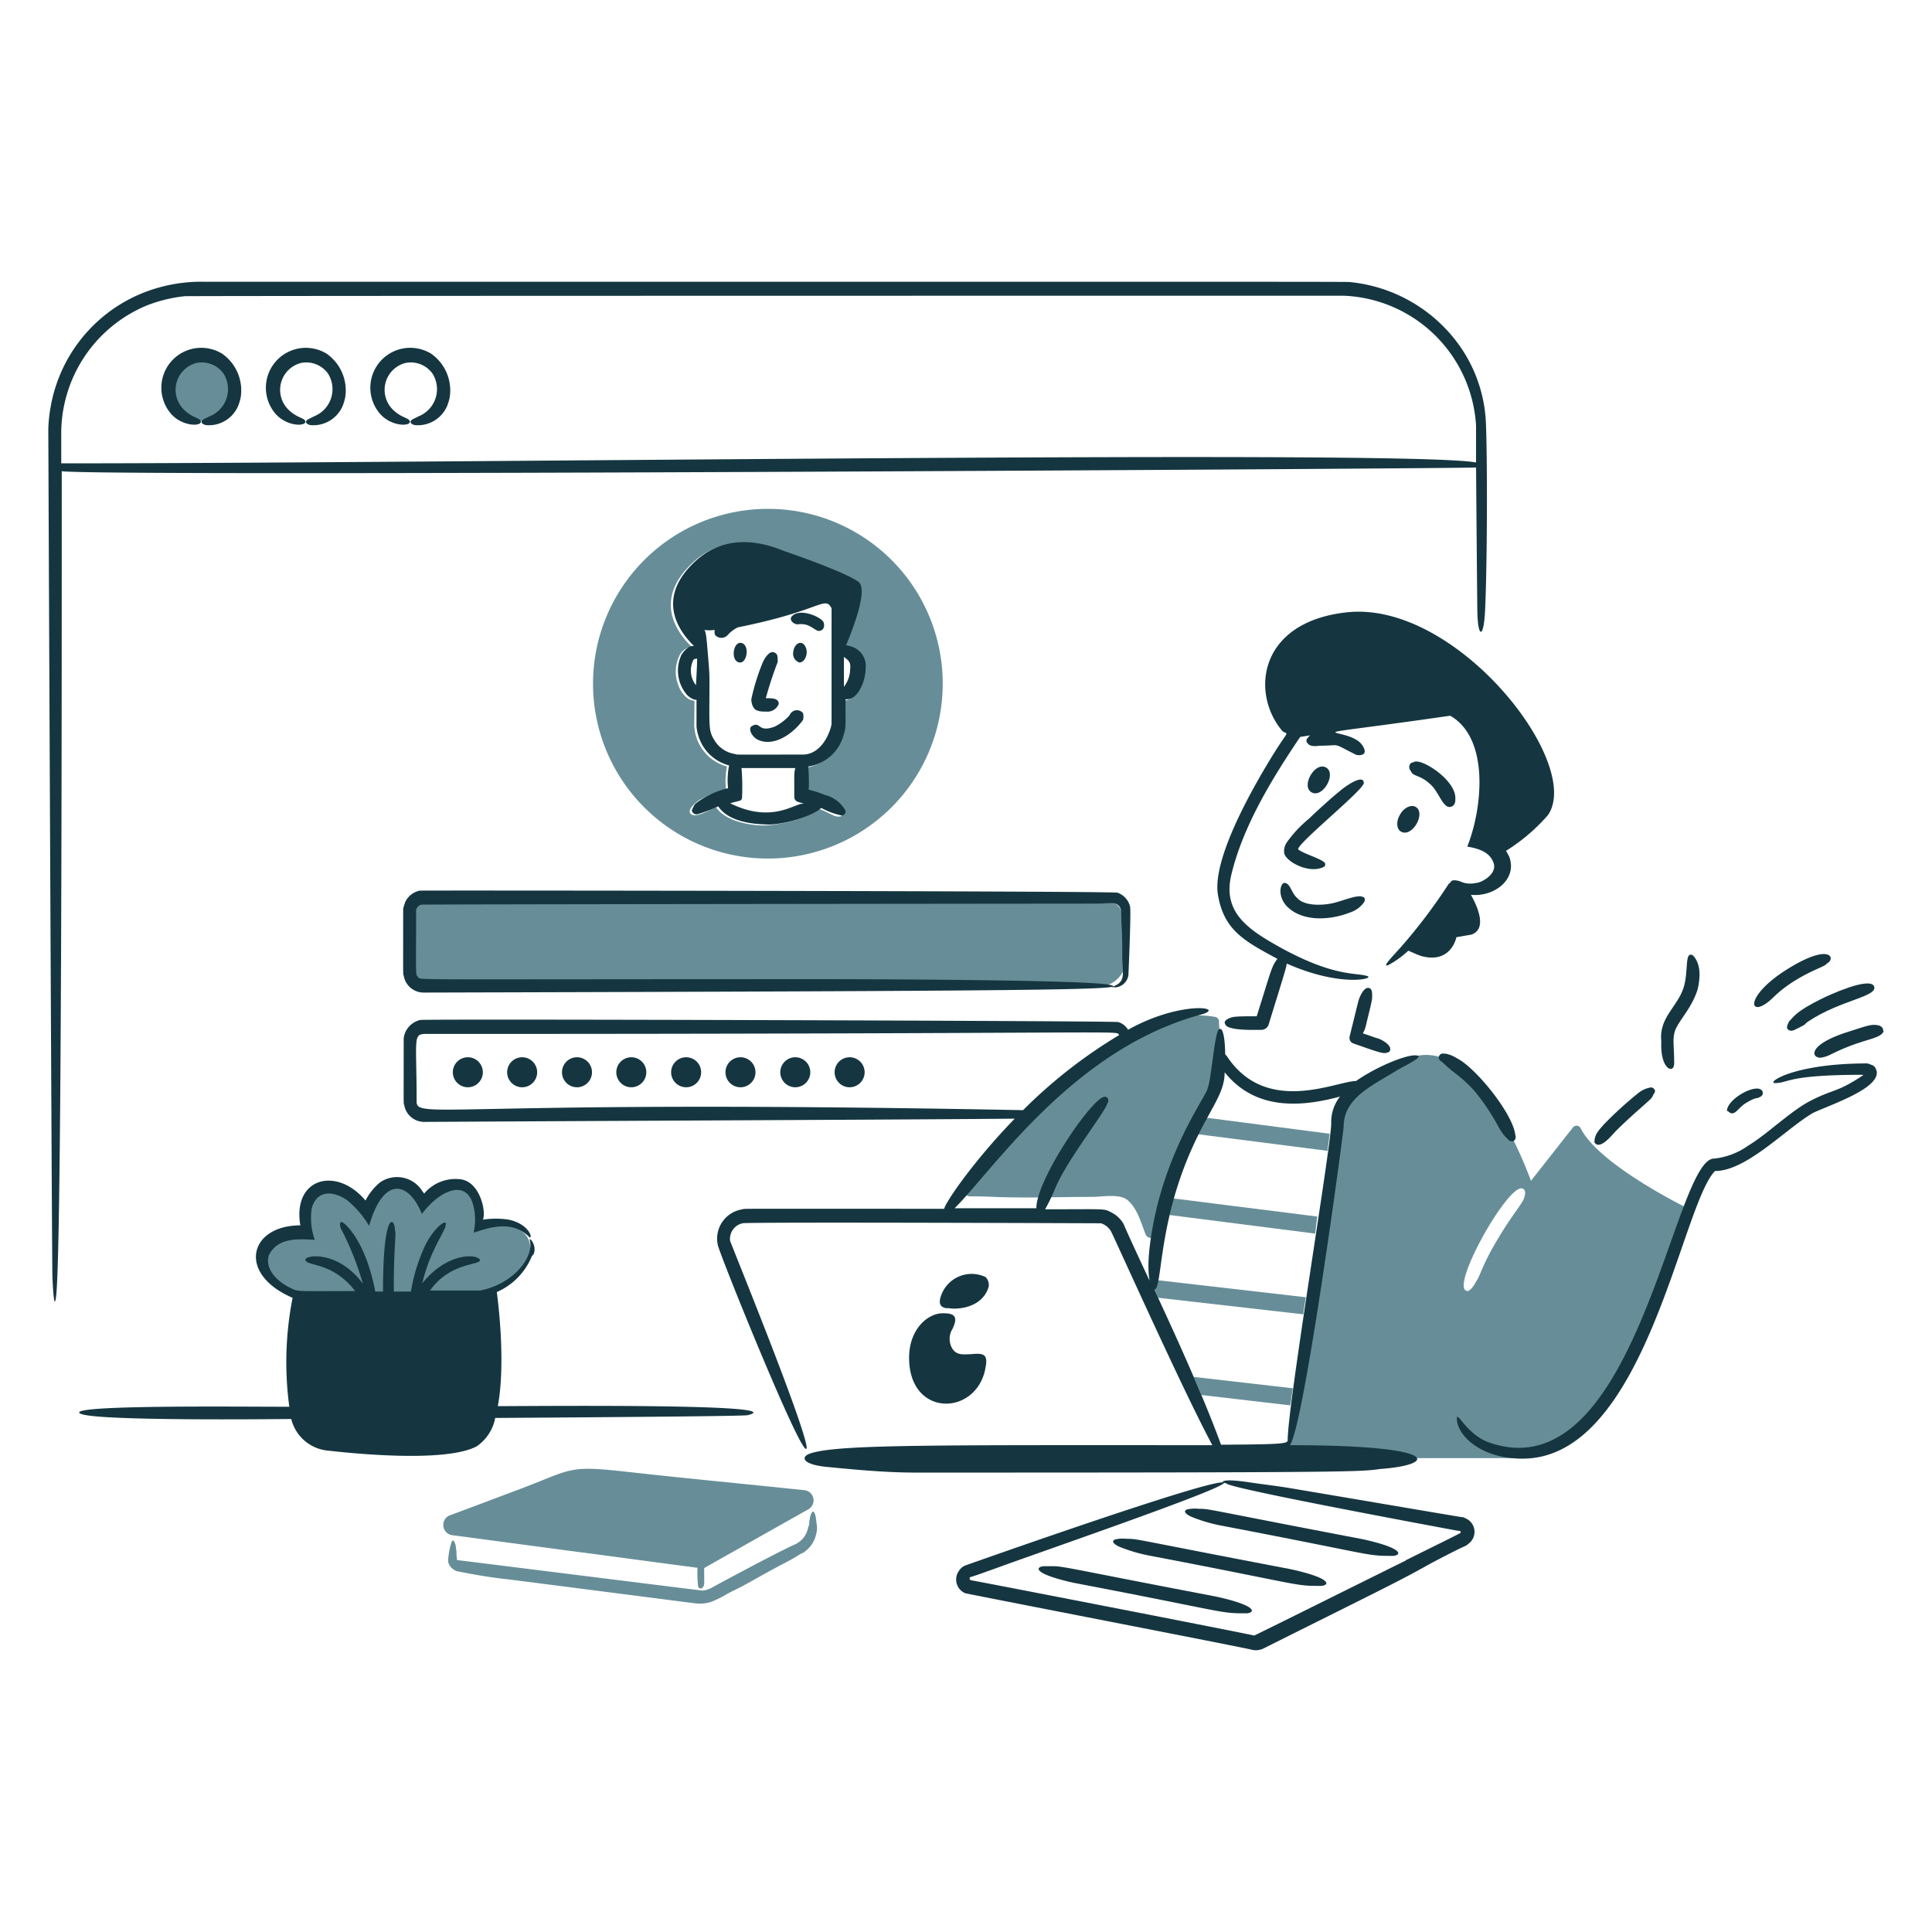 <svg viewBox="0 0 400 400" xmlns="http://www.w3.org/2000/svg" id="Enter-Password-2--Streamline-Brooklyn.svg" height="400" width="400"><path d="M93.754 222a3.106 3.106 0 1 0 3.106 -3.106A3.108 3.108 0 0 0 93.754 222Z" fill="#153640" stroke-width="1"></path><path d="M105 222a3.106 3.106 0 1 0 3.106 -3.106A3.108 3.108 0 0 0 105 222Z" fill="#153640" stroke-width="1"></path><path d="M116.352 222a3.106 3.106 0 1 0 3.106 -3.106A3.11 3.11 0 0 0 116.352 222Z" fill="#153640" stroke-width="1"></path><path d="M127.6 222a3.106 3.106 0 1 0 3.106 -3.106A3.11 3.11 0 0 0 127.6 222Z" fill="#153640" stroke-width="1"></path><path d="M138.952 222a3.106 3.106 0 1 0 3.106 -3.106A3.108 3.108 0 0 0 138.952 222Z" fill="#153640" stroke-width="1"></path><path d="M150.2 222a3.106 3.106 0 1 0 3.106 -3.106A3.108 3.108 0 0 0 150.2 222Z" fill="#153640" stroke-width="1"></path><path d="M161.55 222a3.106 3.106 0 1 0 3.106 -3.106A3.108 3.108 0 0 0 161.55 222Z" fill="#153640" stroke-width="1"></path><path d="M172.8 222a3.106 3.106 0 1 0 3.106 -3.106A3.108 3.108 0 0 0 172.8 222Z" fill="#153640" stroke-width="1"></path><path d="M251.516 210.53c-20.4 -3.694 -45.2 27.362 -51.624 35.236a1.182 1.182 0 0 0 0.964 1.928c1.714 0 3.318 0.04 4.928 0.108 6.742 0.278 13.494 0 20.35 0 2.034 0 5.644 -0.714 7.282 0.642 2 1.652 2.832 4.694 3.748 7.068a1.164 1.164 0 0 0 2.25 -0.214c1.8 -9.856 8.846 -23.046 11.138 -27.954 2.312 -4.946 2.036 -12.958 1.822 -15.636a1 1 0 0 0 -0.858 -1.178Z" fill="#678e98" stroke-width="1"></path><path d="M327.238 233.556a0.952 0.952 0 0 0 -1.6 -0.106l-8.676 11.032s-12.316 -35.452 -28.276 -23.67c0 0 -12.638 4.6 -12.2 16.172s-10.39 64.904 -10.39 64.904h50.324s10.818 -0.964 17.78 -14.03 15.85 -37.38 15.85 -37.38 -18.936 -9.114 -22.812 -16.922Zm-11.674 14.46c-0.4 1.2 -2.274 3.232 -5.248 8.14 -3.436 5.668 -3.848 7.984 -4.6 9 -0.436 0.728 -1 1.87 -1.82 2.142 -4.22 0 8.502 -22.632 11.352 -21.2 0.708 0.228 0.536 1.258 0.316 1.918Z" fill="#678e98" stroke-width="1"></path><path d="M249.8 231.414c0 0.4 0.334 -1.076 -1.712 3.428l26.774 3.428c0.108 -1.286 0.322 -2.464 0.43 -3.536Z" fill="#678e98" stroke-width="1"></path><path d="m242.092 251.55 30.2 3.856 0.428 -3.534 -29.774 -3.75c-0.546 1.922 -0.262 1.058 -0.854 3.428Z" fill="#678e98" stroke-width="1"></path><path d="M238.986 266.652c-0.302 0 0.136 0.5 0.75 2.034l30.094 3.428c0.108 -1.072 0.322 -2.25 0.536 -3.534l-30.738 -3.536a3.66 3.66 0 0 1 -0.642 1.608Z" fill="#678e98" stroke-width="1"></path><path d="m248.732 288.822 18.422 2.142a1.38 1.38 0 0 1 0.106 -0.644c0.108 -0.748 0.214 -1.82 0.428 -2.89l-20.562 -2.358c0.534 1.18 1.074 2.464 1.606 3.75Z" fill="#678e98" stroke-width="1"></path><path d="M307.532 85.97a29.908 29.908 0 0 0 -5.464 -14.566 31.634 31.634 0 0 0 -22.17 -12.96c-1.936 -0.138 16.822 -0.108 -237.554 -0.108a32.33 32.33 0 0 0 -9 1.072A31.214 31.214 0 0 0 10.428 84.576 29.634 29.634 0 0 0 10 88.968c0 0.75 0.732 172.864 0.856 175.542 0.19 4.07 0.43 6.426 0.75 3.962 1.216 -9.366 1.178 -128.366 1.178 -170.912 8.082 1.154 291.926 -0.55 292.82 -0.774 0 0.536 0.22 27.018 0.262 29.698 0.09 5.724 1.322 5.8 1.6 -0.03 0.534 -11.178 0.472 -37.226 0.066 -40.484ZM12.678 95.93V90.04a28.694 28.694 0 0 1 17.672 -26.776 30.306 30.306 0 0 1 7.818 -1.928c3.27 0 -32.668 -0.108 240.124 -0.108A28.6 28.6 0 0 1 305.6 88.112v7.638c-13.78 -2.624 -211.032 0.18 -292.922 0.18Z" fill="#153640" stroke-width="1"></path><path d="M34.742 80.292a6.854 6.854 0 1 0 13.708 0 6.854 6.854 0 1 0 -13.708 0Z" fill="#678e98" stroke-width="1"></path><path d="M45.986 73.224a8.268 8.268 0 0 0 -10.6 12.424c2.57 2.938 6.916 2.6 6.104 1.4 -0.26 -0.518 -1.83 -0.652 -3.428 -2.248a5.748 5.748 0 0 1 2.572 -9.64 5.512 5.512 0 0 1 5.674 2.24 6.05 6.05 0 0 1 -2.892 8.784l-1.286 0.642c-0.32 0.214 -0.534 0.428 -0.32 0.75 0.106 0.214 0.428 0.322 0.75 0.428a6.578 6.578 0 0 0 6.746 -3.962 9.752 9.752 0 0 0 0.536 -1.822 9.274 9.274 0 0 0 -3.856 -8.996Z" fill="#153640" stroke-width="1"></path><path d="M67.622 73.224a8.27 8.27 0 0 0 -10.6 12.424c2.572 2.938 6.918 2.6 6.106 1.4 -0.26 -0.518 -1.83 -0.652 -3.428 -2.248a5.748 5.748 0 0 1 2.57 -9.64 5.514 5.514 0 0 1 5.674 2.24 6.052 6.052 0 0 1 -2.892 8.784l-1.286 0.642c-0.322 0.214 -0.536 0.428 -0.322 0.75 0.108 0.214 0.43 0.322 0.75 0.428a6.582 6.582 0 0 0 6.748 -3.962 9.978 9.978 0 0 0 0.536 -1.822 9.274 9.274 0 0 0 -3.856 -8.996Z" fill="#153640" stroke-width="1"></path><path d="M89.256 73.224a8.268 8.268 0 0 0 -10.6 12.424c2.572 2.938 6.918 2.6 6.104 1.4 -0.258 -0.518 -1.828 -0.652 -3.426 -2.248a5.748 5.748 0 0 1 2.57 -9.64 5.512 5.512 0 0 1 5.674 2.24 6.05 6.05 0 0 1 -2.892 8.784l-1.284 0.642c-0.322 0.214 -0.536 0.428 -0.322 0.75 0.108 0.214 0.428 0.322 0.75 0.428a6.582 6.582 0 0 0 6.748 -3.962 9.916 9.916 0 0 0 0.534 -1.822 9.274 9.274 0 0 0 -3.856 -8.996Z" fill="#153640" stroke-width="1"></path><path d="M227.312 204.318H90.648a5.944 5.944 0 0 1 -5.89 -5.892V191.68a5.944 5.944 0 0 1 5.89 -5.892h136.664a5.944 5.944 0 0 1 5.888 5.892v6.746a5.944 5.944 0 0 1 -5.888 5.892Z" fill="#678e98" stroke-width="1"></path><path d="M230.952 204.424a2.95 2.95 0 0 0 2.678 -2.57c0 -0.2 0.6 -13.472 0.322 -14.244a4.124 4.124 0 0 0 -2.57 -2.786c-1.082 -0.36 -143.484 -0.496 -144.482 -0.428a4.258 4.258 0 0 0 -3 2.356c-0.042 0.128 -0.428 1.258 -0.428 1.4 0 14.474 -0.05 13.5 0.108 13.816a4.176 4.176 0 0 0 4.176 3.534c128.488 -0.344 147.082 -0.532 142.018 -1.6 -5 -1.064 -51.154 -1.178 -59.548 -1.178 -88.516 0 -82.982 0.236 -83.648 -0.43 -0.6 -0.6 -0.428 0.096 -0.428 -13.922a1.622 1.622 0 0 1 1.07 -1.072c0.168 -0.082 138.694 -0.214 139.02 -0.214 3.448 0 1.52 -0.108 4.4 -0.108a2.174 2.174 0 0 1 0.856 0.43 1.928 1.928 0 0 1 0.536 0.75 0.646 0.646 0 0 1 0.106 0.428c0 3.708 0.216 2.644 0.216 9.2 0 3.186 0.666 4.91 -0.964 6a6.256 6.256 0 0 1 -0.858 0.428c-0.214 0.108 -0.322 0.108 -0.322 0.214 0.208 -0.11 0.422 -0.004 0.742 -0.004Z" fill="#153640" stroke-width="1"></path><path d="M158.98 105.354a36.2 36.2 0 1 0 36.2 36.2 36.156 36.156 0 0 0 -36.2 -36.2Zm15.636 39.628v5.462a10.346 10.346 0 0 1 -1.712 4.714 9.02 9.02 0 0 1 -5.356 3.64c-0.214 0 -0.428 0.108 -0.642 0.108a31.766 31.766 0 0 1 0.106 4.82c0.2 0 -0.026 -0.03 1.286 0.32a43.964 43.964 0 0 1 4.176 1.714c1.02 0.51 2.308 1.8 2.036 2.892 -0.336 0.67 -1.756 0.388 -2.036 0.108 -0.756 -0.252 -1.678 -0.882 -2.892 -1.286 -1.914 1.916 -8.4 3.428 -11.46 3.428 -3.18 0 -8.016 -1 -9.852 -3.75 -0.532 0 -3.924 2.24 -5.034 1.5 -1.252 -0.626 0.482 -2.368 1.714 -3.106a26.186 26.186 0 0 1 5.354 -2.146 15.786 15.786 0 0 1 0.214 -4.712 9.088 9.088 0 0 1 -5.568 -4.288 8.832 8.832 0 0 1 -1.178 -3.748c-0.098 -0.772 0 0.168 0 -5.57 -0.216 0 -0.43 -0.108 -0.644 -0.108a3.136 3.136 0 0 1 -1.284 -0.856 5.588 5.588 0 0 1 -1.4 -2.25 7.582 7.582 0 0 1 0.216 -6.104 3.114 3.114 0 0 1 2.57 -1.82c-3.214 -3.106 -8.062 -9.886 0.32 -17.566 5.872 -5.378 12.854 -4.4 18.2 -2.142 0 0 12.752 4.276 15.53 6.426 1.932 1.494 -0.75 8.568 -2.57 13.174 1.768 0 3.642 1.712 3.642 4.82 0.762 2.252 -1.194 6.644 -3.736 6.326Z" fill="#678e98" stroke-width="1"></path><path d="M164.014 127.524c-0.918 0.92 0.654 1.924 1.284 1.714a4.644 4.644 0 0 1 1.6 0.108c1.152 0.33 2.108 1.284 2.57 1.284 0.772 0 1.388 -0.6 1.07 -1.712s-4.82 -3.098 -6.524 -1.394Z" fill="#153640" stroke-width="1"></path><path d="M156.838 147.124c0.336 0.084 0.252 0.214 2.248 0.214a2.514 2.514 0 0 0 2.142 -1.6c0 -1.23 -1.458 -1.178 -2.676 -1.178a77.534 77.534 0 0 1 2.462 -7.496c0 -1.212 0.038 -1.738 -0.856 -2.036 -0.902 -0.226 -1.852 1.218 -2.25 2.142a44.958 44.958 0 0 0 -2.356 7.6c0 0.83 0.344 2.122 1.286 2.354Z" fill="#153640" stroke-width="1"></path><path d="M165.728 133.094c-0.75 0 -1.4 0.858 -1.5 1.928a1.902 1.902 0 0 0 1.284 2.142c0.75 0 1.4 -0.856 1.5 -1.928s-0.536 -2.142 -1.284 -2.142Z" fill="#153640" stroke-width="1"></path><path d="M153.41 133.094c-1.652 -0.236 -2.21 3.8 -0.32 4.07 1.648 0.236 2.202 -3.802 0.32 -4.07Z" fill="#153640" stroke-width="1"></path><path d="M163.478 148.088a10.22 10.22 0 0 1 -3.106 2.356c-3.558 1.336 -2.8 -1.212 -4.712 -0.106 -0.878 0.508 0.074 2.242 1.178 2.784 3.292 1.618 7.31 -1.134 9.424 -4.07a2.974 2.974 0 0 0 0 -1.4 1.624 1.624 0 0 0 -2.784 0.436Z" fill="#153640" stroke-width="1"></path><path d="M175.8 133.736a1.314 1.314 0 0 0 -0.642 -0.106c1.928 -4.6 4.478 -11.752 2.57 -13.174 -2.816 -2.1 -15.53 -6.426 -15.53 -6.426 -5.462 -2.25 -12.4 -3.188 -18.2 2.142 -8.322 7.64 -3.536 14.458 -0.322 17.564a2.164 2.164 0 0 0 -1.178 0.322 5.174 5.174 0 0 0 -1.4 1.5 7.684 7.684 0 0 0 1.178 8.354 3.864 3.864 0 0 0 1.284 0.856 1.358 1.358 0 0 0 0.644 0.108v5.568a9.852 9.852 0 0 0 1.178 3.75 9.084 9.084 0 0 0 5.57 4.284 15.6 15.6 0 0 0 -0.216 4.712 17.906 17.906 0 0 0 -6.64 3.106c-0.356 0.356 -0.312 0.302 -0.75 1.178 0 0.108 -0.106 0.214 -0.106 0.322a0.976 0.976 0 0 0 1.284 0.75 34.958 34.958 0 0 0 4.178 -1.6c2.432 3.648 8.612 3.672 9.854 3.75 3.03 0.188 9.528 -1.496 11.46 -3.428a15.826 15.826 0 0 0 4.39 1.6c0.75 -0.374 0.8 -0.846 0.428 -1.4a6.768 6.768 0 0 0 -4.068 -2.892 20.3 20.3 0 0 0 -3.322 -1.07 38.214 38.214 0 0 0 -0.106 -4.82c0.214 0 0.428 -0.108 0.642 -0.108a8.954 8.954 0 0 0 6.748 -6.64c0.436 -1.38 0.322 -1.584 0.322 -7.176 2.588 0.324 4.176 -3.84 4.176 -6.426a4.214 4.214 0 0 0 -3.426 -4.6Zm-31.702 8.14a4.88 4.88 0 0 1 -0.536 -5.248c0.256 -0.254 0.262 -0.214 0.536 -0.214 0.238 0 0.37 -1.308 -0.006 5.462Zm7.07 24.42s1.084 -0.274 1.982 -0.514a0.644 0.644 0 0 0 0.48 -0.624 47.512 47.512 0 0 0 -0.106 -6.144h11.138c-0.264 1.058 -0.22 0.874 -0.214 5.946 0 1.244 1.4 1.128 2.034 1.444 -1.612 -0.404 -6.434 4.336 -15.32 -0.108Zm15 -10.068c-14.35 0 -13.6 0.056 -13.924 -0.106a6.024 6.024 0 0 1 -4.07 -2.464c-1.6 -2.412 -1.284 -2.624 -1.284 -12.746 0 -1.906 -0.186 -3.72 -0.536 -7.924 -0.09 -0.536 -0.154 -2.19 -0.536 -2.572a6.964 6.964 0 0 0 2.142 0c0 0.216 -0.118 0.848 0.214 1.178a1.738 1.738 0 0 0 2.57 -0.214 6.95 6.95 0 0 1 2.036 -1.498c15.63 -3.126 17.6 -5.974 18.956 -4.6 0.108 0.106 0.216 0.322 0.322 0.428 0 0.108 0.108 0.214 0.108 0.322V149.8c-0.012 0.822 -1.616 6.428 -6.01 6.428Zm8.556 -14.028v-6.214c0.566 0.566 1.538 0.8 1.286 2.57a6.166 6.166 0 0 1 -1.286 3.644Z" fill="#153640" stroke-width="1"></path><path d="M109.4 256.584c-1.378 -3 -6 -3.856 -10.818 -2.25 1.45 -8.212 -5.498 -11.788 -11.354 -4.712 -2.726 -6.2 -9.224 -6.018 -11.566 1.714 -2.784 -4.4 -7.268 -6.51 -10.39 -4.712 -2.452 1.4 -3.212 5.032 -2.034 8.888 -4.6 -0.428 -8.566 1.4 -9.318 4.498 -0.854 3.536 2.88 7.55 8.246 8.676a30.048 30.048 0 0 0 3 0.428V272h29.766v-3.32c8.406 0.806 16.758 -7.08 14.468 -12.096Z" fill="#678e98" stroke-width="1"></path><path d="M103.07 291.128c1.572 -8.466 0.228 -20.39 -0.212 -23.62a13.8 13.8 0 0 0 7.284 -7.498c0.534 -0.32 0.642 -1.284 0.428 -2.142 -0.436 -1.304 -1.07 -1.6 -0.858 -0.962 0.814 3.254 -3.2 8.868 -10.282 10.28h-10.388c4.262 -6.088 10.916 -5.158 10.282 -6.426 -0.8 -1.2 -6.856 -1.366 -11.888 4.928 1.564 -6.778 4.818 -10.864 4.818 -12 0.568 -1.706 -2.8 0.582 -4.712 5.248a36.618 36.618 0 0 0 -2.462 8.464h-3.536c0 -0.966 -0.014 -1.93 0 -3 0.094 -7.334 0.516 -8.84 0.214 -9.746 0 -2.548 -2.462 -4.47 -2.462 12.746h-1.6c-0.066 -0.2 -1.47 -9.186 -6.104 -13.816 -0.214 -0.108 -0.948 -1.01 -1.178 -0.322a2.302 2.302 0 0 0 0.322 1.4 60.446 60.446 0 0 1 4.4 11.138c-5.366 -7.376 -12.974 -5.904 -11.782 -4.712 0.664 1 5.762 0.474 10.176 6.212 -12.51 0 -11.658 0.222 -13.6 -0.75 -2.6 -1.302 -5.098 -3.79 -4.284 -6.64 1.84 -3.68 5.852 -3.43 9.532 -3.214a13.522 13.522 0 0 1 -0.642 -6.532c1.036 -3.626 4.156 -3.8 7.282 -1.714a20.142 20.142 0 0 1 4.6 5.354c2.978 -10.426 8.224 -9.21 10.924 -2.462 3.8 -5.064 9.2 -7.17 10.6 -1.928a11.58 11.58 0 0 1 0.106 5.784c1.456 -0.364 5.364 -2.078 8.782 -0.858a7.214 7.214 0 0 1 2.786 1.822c0.754 0.378 0 -2.738 -4.284 -3.642a17.22 17.22 0 0 0 -5.356 0c0.732 -1.462 -0.53 -7.844 -4.6 -8.354a8.44 8.44 0 0 0 -7.6 3c0 -0.2 0.036 -0.058 -0.322 -0.534a6.174 6.174 0 0 0 -8.782 -1.822 11.978 11.978 0 0 0 -3 3.748c-5.912 -7.092 -15.154 -4.8 -13.494 5.142 -10.616 0 -13.168 10.042 -1.6 15a69.058 69.058 0 0 0 -0.68 22.552c-8.982 0.026 -47.05 -0.47 -43.232 1.438 3.126 1.564 40.186 1.118 43.634 1.102a8.656 8.656 0 0 0 7.24 6.504c9.108 1.042 25.382 2.246 31.168 -0.858a9.2 9.2 0 0 0 3.822 -5.866C128.64 293.4 153.6 293.2 154.8 293c9.6 -2.4 -42.032 -1.896 -51.73 -1.872Z" fill="#153640" stroke-width="1"></path><path d="M188.218 281.11c0 12.332 13.688 12.118 15.744 2.464 0.618 -2.898 0.108 -3.534 -2.784 -3.214 -1.348 0 -2.98 0.4 -3.962 -1.07a3.902 3.902 0 0 1 0 -4.178c1.16 -2.472 0.536 -3.266 -2.142 -3.212 -3.042 0.06 -6.856 3.338 -6.856 9.21Z" fill="#153640" stroke-width="1"></path><path d="M197.43 270.936c3.856 0 6.532 -1.822 7.282 -4.6a2.4 2.4 0 0 0 -0.642 -1.928 6.706 6.706 0 0 0 -9.426 4.498c-0.218 1.07 0.108 1.714 1.18 1.928 0.642 -0.006 1.284 0.102 1.606 0.102Z" fill="#153640" stroke-width="1"></path><path d="M282.8 212.35c0.33 -1.562 1.286 -5.05 1.286 -5.784 0 -0.904 0.09 -2.034 -0.858 -2.034 -0.98 0 -1.8 1.978 -2.034 2.89l-1.768 7.17a1.218 1.218 0 0 0 0.78 1.444c5.178 1.818 6.302 2.226 6.986 1.884a0.664 0.664 0 0 0 0.642 -0.75c0 -0.956 -1.848 -2.016 -2.784 -2.248 -0.126 0 -2.734 -0.964 -2.892 -0.964a6.32 6.32 0 0 0 0.642 -1.608Z" fill="#153640" stroke-width="1"></path><path d="m301.534 194.036 3.106 -0.536c3.32 -1.178 1.284 -5.784 -0.108 -8.246 4.71 0.522 9.722 -3.136 7.926 -7.926 -0.214 -0.428 -0.428 -0.75 -0.642 -1.178a38.432 38.432 0 0 0 8.674 -7.4c7.36 -10.644 -18.866 -44.39 -41.556 -41.984 -18.536 1.966 -20.028 16.922 -13.388 24.634 1.258 0.784 1.256 -0.356 -1.82 4.6 -4.022 6.486 -12.826 21.69 -11.566 29.24 1.228 7.378 5.51 9.616 12.316 13.28 -1.222 1.63 -1.144 1.886 -4.284 11.888 -0.926 0 -3.512 -0.016 -4.498 0.108 -0.648 0 -2.6 0.652 -2.036 1.498 0.326 1.298 5 1.246 7.528 1.2a1.584 1.584 0 0 0 1.484 -1.122c2.386 -7.81 3.734 -11.914 3.734 -12.6 11.368 5.052 18.558 3.058 16.6 2.57 -2.148 -0.718 -6.82 0.27 -18.1 -6 -6.82 -3.786 -11.8 -7.346 -9.96 -15 2.422 -10.074 8.472 -19.938 14.244 -28.488l2.036 -0.322c-0.588 0.6 -1.096 1.044 -0.43 1.714 0.4 0.586 1.672 0.566 2.358 0.428 4.776 0 2.33 -0.768 7.496 1.82 0.2 0.2 3.03 0.532 1.4 -1.928 -2.876 -4.316 -17.978 -0.888 18.2 -6.104 8.19 4.68 6.694 19.2 3.534 27.098 2.386 0.4 4.7 1.136 5.462 3.426S306.666 182.8 305.6 182.8a5.2 5.2 0 0 1 -2.784 -0.108c-0.838 -0.418 -2.174 -0.68 -2.464 -0.106 -0.106 0.214 -0.32 0.322 -0.428 0.428a112.712 112.712 0 0 1 -10.068 13.28c-1.6 1.784 -3.8 4.01 -2.462 3.536a19.128 19.128 0 0 0 4.176 -3c0.536 0.214 1.4 0.642 2.572 1.072 6.32 1.81 7.392 -3.866 7.392 -3.866Z" fill="#153640" stroke-width="1"></path><path d="M266.4 174.436a3.248 3.248 0 0 0 -0.536 2.034c0 1.67 4.984 4.63 8.248 3a0.616 0.616 0 0 0 0.214 -0.75c-0.422 -0.842 -4.722 -2.044 -5.57 -2.892 0 -1.366 13.6 -12.292 13.6 -13.708 0 -1.948 -3.694 0.518 -5.14 1.82 -0.322 0.214 -3.322 2.784 -6.212 5.568a25.058 25.058 0 0 0 -4.604 4.928Z" fill="#153640" stroke-width="1"></path><path d="M289.86 168.652c-0.858 1.4 -0.75 3 0.214 3.534 2.33 1.296 5.242 -3.894 3 -5.14 -0.966 -0.536 -2.474 0.214 -3.214 1.606Z" fill="#153640" stroke-width="1"></path><path d="M271.544 164.046c2.332 1.296 5.244 -3.894 3 -5.14 -2.332 -1.294 -5.244 3.894 -3 5.14Z" fill="#153640" stroke-width="1"></path><path d="M295.964 162.226c2.094 1.676 2.8 5.67 4.712 4.712 0.63 -0.42 0.644 -0.966 0.644 -1.714 0 -3.96 -7.506 -8.56 -8.676 -7.388 -0.948 0 -1.128 1.232 -0.536 1.82 0.468 1.168 1.82 0.72 3.856 2.57Z" fill="#153640" stroke-width="1"></path><path d="M266.51 187.716c3.216 3.188 8.934 2.832 13.068 1.178a5.6 5.6 0 0 0 2.784 -2.034c0.248 -0.248 0.306 -0.918 0 -1.07 -1.024 -0.686 -3.5 0.418 -5.89 1.07s-6.4 0.814 -7.926 -0.964c-1.24 -1.062 -1.366 -3.106 -2.678 -3.106 -0.974 0.324 -1.268 3.01 0.642 4.926Z" fill="#153640" stroke-width="1"></path><path d="M293.5 218.562c-1.6 -0.532 -8.2 2.072 -12.744 5.248 -4 0 -18.5 7.212 -26.67 -5.034 -0.106 -0.214 -0.32 -0.32 -0.428 -0.534 0 -1.222 -0.152 -5.898 -1.286 -5.142 -0.93 0.698 -1.6 10.702 -2.354 12.21 0 1.096 -6.116 9.084 -9.854 22.17 -1.254 4.4 -3.054 13.116 -2.142 17.672 -0.074 -0.072 -5.356 -11.446 -5.356 -11.674a6.102 6.102 0 0 0 -2.57 -2.464c-1.67 -0.836 -0.8 -0.642 -13.71 -0.642a41.3 41.3 0 0 0 1.928 -3.962c2.506 -6.266 10.2 -15.626 11.032 -18.102 0.302 -0.302 0.094 -1.966 -1.5 -0.856 -3.436 2.4 -13.28 17.144 -13.28 22.706h-16.922c8.236 -8.236 24.624 -32.922 50.874 -40.058 5.8 -1.546 -4.022 -3.062 -14.962 3.104a3.478 3.478 0 0 0 -2.068 -1.6c-0.746 -0.248 -144.24 -0.67 -144.482 -0.428a4.46 4.46 0 0 0 -3.426 3.75c0 14.472 -0.052 13.5 0.106 13.816a4.182 4.182 0 0 0 4.178 3.534c65.468 -0.35 102.4 -0.482 122.22 -0.668 -8.916 9.2 -14.582 17.742 -14.582 18.66 -44.038 0 -41.272 -0.058 -41.77 0.108a6.14 6.14 0 0 0 -5.142 7.282c0 1.108 18.422 46.734 18.422 41.984 -0.434 -4.754 -15.85 -42.54 -15.85 -42.732a3.302 3.302 0 0 1 2.57 -3.642c0.89 -0.298 74.022 0 74.222 0a3.776 3.776 0 0 1 2.034 1.6c0.23 0.228 14.24 31.538 20.564 43.484 0.108 0.32 0.322 0.534 0.428 0.856 -57.384 0 -77.492 -0.2 -83.218 1.714 -2.02 0.674 -1.772 2.28 3.428 2.786 6.122 0.6 12.316 1.176 18.528 1.176 90.88 0 91.936 -0.158 96.07 -0.75 11.624 -0.826 13.2 -4.926 -18.742 -4.926 2.928 -3.66 11.138 -64.958 11.138 -65.868 0 -6.072 5.876 -8.518 10.926 -11.674 1.224 -0.762 5.596 -2.802 4.39 -3.104Zm-207.242 9.532c0 -14.522 -1 -14.03 2.784 -14.03 149.688 0 141.666 -0.828 142.674 0.232a102.932 102.932 0 0 0 -19.902 15.552c-118.252 -2.286 -125.556 2.062 -125.556 -1.754Zm189.356 4.498c0 4.588 -9.014 58.29 -9.014 65.6 0 0.724 -1.342 0.852 -13.8 0.92 -4.514 -12.412 -12.54 -29.294 -13.816 -32.132 1.708 0 0.636 -13.11 7.71 -29.024 3.782 -8.506 6.856 -11.4 6.856 -15.958 5.962 7.442 14.756 7.522 23.884 5.034a8.546 8.546 0 0 0 -1.82 5.568Z" fill="#153640" stroke-width="1"></path><path d="M367.294 206.352a25.506 25.506 0 0 1 4.498 -3.428c3.71 -2.266 6.128 -2.83 6.426 -3.426 1.92 -0.962 0.872 -4.442 -8.032 1.072 -9.634 5.964 -8.042 10.93 -2.892 5.782Z" fill="#153640" stroke-width="1"></path><path d="M376.934 206.888c-5.156 2.58 -5.454 3.526 -6.534 4.6 -0.522 1.046 -0.6 1.422 0 1.82 0.786 0.262 1.03 -0.036 2.892 -0.964 0.654 -0.328 0.282 -0.332 1.072 -0.856 6.86 -4.574 14.73 -5.132 13.6 -7.39 -1.188 -1.778 -9.116 1.832 -11.03 2.79Z" fill="#153640" stroke-width="1"></path><path d="M389.144 212.35c-1.674 -0.42 -2.382 -0.024 -6.534 1.286 -8.236 2.6 -7.75 5.354 -5.676 5.354a6.628 6.628 0 0 0 2.034 -0.642c6.94 -3.47 10.142 -3.04 11.032 -4.82 -0.274 -0.274 0.128 -0.686 -0.856 -1.178Z" fill="#153640" stroke-width="1"></path><path d="M330.664 236.984c1.294 0.324 3.076 -2 3.964 -2.892 3.292 -3.292 6.972 -6.28 7.284 -6.748 0.212 -0.214 0.428 -0.856 0.642 -1.07 0 -0.108 0.106 -0.214 0.106 -0.322a0.856 0.856 0 0 0 -1.178 -0.75 5.498 5.498 0 0 0 -2.248 1.072 79.418 79.418 0 0 0 -7.284 6.64c-0.452 0.6 -1.82 1.8 -1.82 3.32 0 0.33 -0.082 0.442 0.534 0.75Z" fill="#153640" stroke-width="1"></path><path d="M386.572 220.17c-15.306 0 -20.97 4.068 -19.064 4.068 2.85 0 2.4 -1.714 18.2 -1.714 0.108 0 0 0.108 0 0.108 -5.384 3.6 -5.92 2.746 -10.818 5.248 -4.134 2.112 -8.978 6.93 -12.958 9.318a14.774 14.774 0 0 1 -7.07 2.678c-8.43 0 -16.144 69.276 -46.482 58.8 -4.8 -1.658 -6.748 -6.8 -6.748 -4.926 0 3.148 4.582 8.248 13.6 8.248 25.39 0 32.856 -52.564 39.842 -59.55 6.5 0 14.542 -8.642 20.244 -12 3.286 -1.644 15.948 -5.64 12.744 -9.638 0.01 -0.158 -1.328 -0.64 -1.49 -0.64Z" fill="#153640" stroke-width="1"></path><path d="M346.624 220.17c0 -3.97 -0.48 -5.172 0.32 -7.176 1.178 -2.356 3.256 -4.304 4.5 -8.034 0.6 -2.4 0.8 -5.4 -0.964 -7.176 -1.8 -0.904 -0.8 3.2 -1.928 6.748 -1.25 3.898 -5.14 6.218 -4.6 11.032 -0.292 5.95 2.672 6.884 2.672 4.606Z" fill="#153640" stroke-width="1"></path><path d="M358.298 230.45c1.058 0.354 1.576 -1.078 3.106 -2.034 2.4 -1.496 2.452 -0.846 2.892 -1.286a0.854 0.854 0 0 0 0.642 -1.07c-0.728 -2.186 -7.39 1.342 -7.39 3.962 0.28 0 0.4 0.254 0.75 0.428Z" fill="#153640" stroke-width="1"></path><path d="M305.6 226.274a46.36 46.36 0 0 1 4.498 6.746 10.924 10.924 0 0 0 1.6 2.358c0.722 0.72 0.78 0.856 1.072 0.856 0.6 0.3 1.234 -0.364 0.964 -1.178 -0.4 -4.36 -8.16 -13.986 -12.104 -15.958a7 7 0 0 0 -1.928 -0.856c-0.276 -0.094 -1.2 -0.2 -1.4 0a0.832 0.832 0 0 0 0.108 1.498c0.856 0.75 1.6 1.5 2.462 2.142 0.108 0 0.214 0.214 0.536 0.428a26.044 26.044 0 0 1 4.192 3.964Z" fill="#153640" stroke-width="1"></path><path d="M144.414 324.6a22.304 22.304 0 0 0 0.106 3.642c0 0.896 1.286 0.972 1.286 -0.644 0 -4.022 -0.148 -2.636 0.428 -3.212l21.1 -11.888a2.118 2.118 0 0 0 -0.75 -3.964c-12.104 -1.28 -24.106 -2.4 -36.2 -3.748 -13.044 -1.46 -11.486 -0.73 -22.814 3.534 -4.822 1.816 -9.638 3.642 -14.566 5.462a2.148 2.148 0 0 0 0.644 4.07Z" fill="#678e98" stroke-width="1"></path><path d="M168.834 313.776c-0.216 -0.642 -0.43 -1.07 -0.75 -0.642a3.55 3.55 0 0 0 -0.428 1.4 2.34 2.34 0 0 0 -0.108 0.856 0.644 0.644 0 0 1 -0.108 0.43 0.4 0.4 0 0 1 -0.106 0.32 4.8 4.8 0 0 1 -2.57 3.534c-3.368 1.444 -16.92 8.76 -17.138 8.89a5.038 5.038 0 0 1 -2.142 0.75c-0.314 0 -50.672 -6.318 -50.872 -6.318 0 -0.636 -0.108 -0.44 -0.108 -1.822 -0.108 -0.536 -0.108 -0.964 -0.214 -1.4 -0.214 -0.642 -0.428 -1.07 -0.75 -0.642a15.582 15.582 0 0 0 -0.75 3.748 1.936 1.936 0 0 0 0.214 1.072 2.75 2.75 0 0 0 1.822 1.4c3.32 0.642 6.632 1.236 10.066 1.6 1.178 0.126 38.344 4.926 39.308 5.034a7.764 7.764 0 0 0 3.32 -0.428c0.106 -0.108 0.322 -0.108 0.428 -0.214a17.946 17.946 0 0 0 2.142 -1.072c2.332 -1.332 1.616 -0.722 6.426 -3.428 6.686 -3.758 5.48 -2.858 8.568 -4.712a6.924 6.924 0 0 1 1.178 -0.642 6.18 6.18 0 0 0 2.464 -3 10.824 10.824 0 0 0 0.428 -1.712v-0.858c-0.108 -0.32 -0.194 -1.638 -0.32 -2.144Z" fill="#678e98" stroke-width="1"></path><path d="M295.75 323.952c1.164 -0.652 6.378 -3.366 7.6 -3.856a0.106 0.106 0 0 0 0.108 -0.108h0.106c0.228 -0.228 0.2 -0.096 0.536 -0.428a3.044 3.044 0 0 0 -0.322 -5.034c-0.954 -0.476 -0.856 -0.428 -1.178 -0.428 -0.222 0 -32.6 -5.528 -36.2 -6.106 -2.574 -0.412 -5.148 -0.706 -7.6 -1.07 -0.866 -0.128 -5.678 -0.882 -5.678 0a1.13 1.13 0 0 0 0.43 0.106c0.214 0 0.32 0.108 0.534 0.216 2.764 1.38 46.71 9.492 46.912 9.532 1.474 0.29 1.4 0.07 1.4 0.534v0.108h-0.106c-0.154 0.152 -6.65 3.324 -11.14 5.57a0.104 0.104 0 0 0 -0.106 0.106c-6.23 3.064 -31.258 15.53 -31.382 15.53 -2.136 -0.534 -58.342 -11.46 -58.692 -11.46 -0.174 0 -0.04 -0.214 -0.214 -0.214v-0.322l0.106 -0.106c0.286 0 4.446 -1.512 5.892 -2.036 12.364 -4.472 51.942 -18.086 46.054 -17.564 -5.96 0.526 -52.6 17.068 -52.8 17.136a2.74 2.74 0 0 0 -1.4 1.072 3.09 3.09 0 0 0 1.178 4.712c0.116 0.116 58.462 11.384 59.656 11.782a3.642 3.642 0 0 0 2.142 -0.322c25.354 -12.678 27.712 -13.744 34.164 -17.35Z" fill="#153640" stroke-width="1"></path><path d="M251.41 330.484c-35.326 -6.744 -30.53 -6.212 -35.13 -6.212a1.81 1.81 0 0 0 -0.75 0.108c-0.322 0.106 -0.642 0.32 -0.428 0.642 0.612 1.226 6.328 2.52 7.71 2.784 31.918 6.094 29.474 6.212 35.13 6.212a1.842 1.842 0 0 0 0.75 -0.106c0.322 -0.108 0.642 -0.322 0.428 -0.642 -0.6 -1.204 -6.204 -2.498 -7.71 -2.786Z" fill="#153640" stroke-width="1"></path><path d="M273.366 328.342a1.846 1.846 0 0 0 0.75 -0.106c0.32 -0.108 0.642 -0.322 0.428 -0.644 -0.614 -1.224 -6.326 -2.52 -7.712 -2.784 -33.054 -6.31 -31.2 -6.212 -33.524 -6.212a7.508 7.508 0 0 0 -2.356 0.108c-1.122 0.374 -0.132 1.156 0.964 1.6a32.888 32.888 0 0 0 6.32 1.82c32.05 6.124 29.538 6.218 35.13 6.218Z" fill="#153640" stroke-width="1"></path><path d="M288.252 322.13a1.842 1.842 0 0 0 0.75 -0.106c0.322 -0.108 0.642 -0.322 0.428 -0.644 -0.612 -1.224 -6.324 -2.52 -7.71 -2.784 -33.054 -6.31 -31.2 -6.212 -33.524 -6.212a7.508 7.508 0 0 0 -2.356 0.108c-1.122 0.374 -0.132 1.156 0.964 1.6a32.868 32.868 0 0 0 6.318 1.82c32.05 6.124 29.538 6.218 35.13 6.218Z" fill="#153640" stroke-width="1"></path></svg>